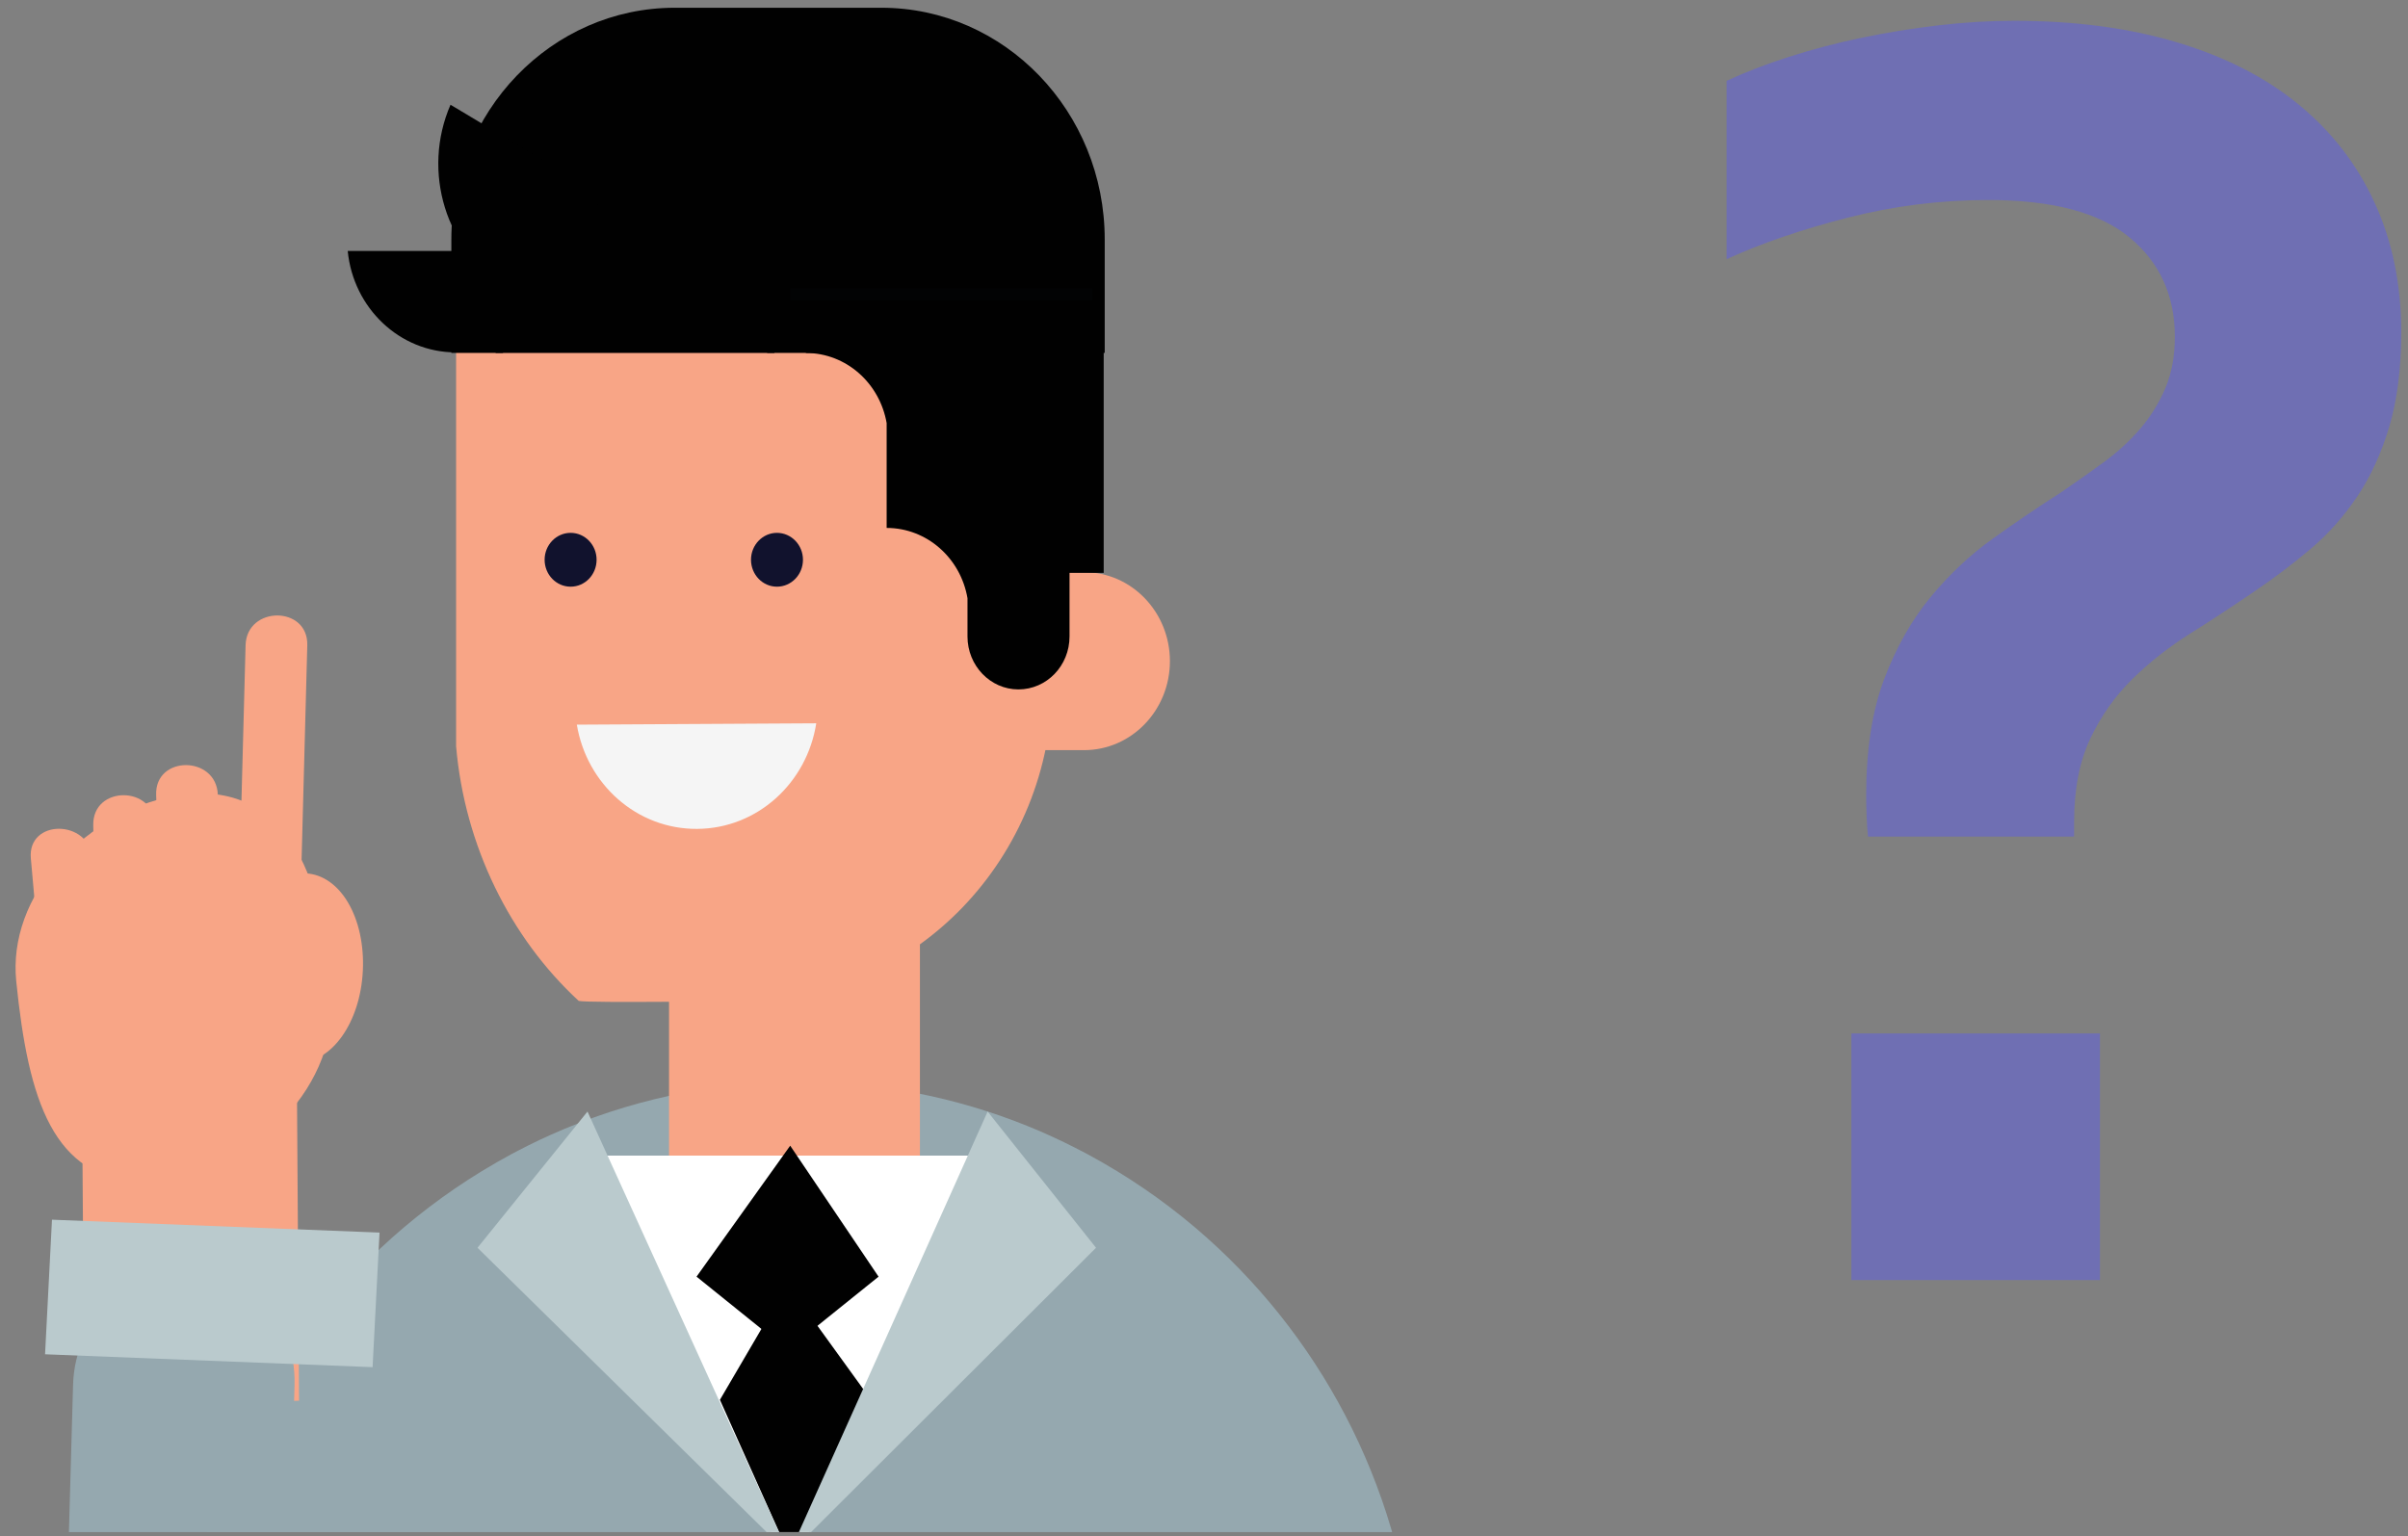 <?xml version="1.0" encoding="utf-8"?>
<!-- Generator: Adobe Illustrator 15.1.0, SVG Export Plug-In . SVG Version: 6.00 Build 0)  -->
<!DOCTYPE svg PUBLIC "-//W3C//DTD SVG 1.1//EN" "http://www.w3.org/Graphics/SVG/1.1/DTD/svg11.dtd">
<svg version="1.1" id="Layer_1" xmlns="http://www.w3.org/2000/svg" xmlns:xlink="http://www.w3.org/1999/xlink" x="0px" y="0px"
	 width="275px" height="175.5px" viewBox="0 3 275 175.5" enable-background="new 0 3 275 175.5" xml:space="preserve">
<rect x="0" y="3" width="275" height="175.5" fill="#808080" stroke="none"/>
<g>
	<rect x="-30" y="-25" fill="none" width="388" height="203"/>
	<path fill="#6F6FB3" d="M274.227,40.939c0,4.153-0.459,7.757-1.371,10.817c-0.916,3.062-2.147,5.736-3.695,8.021
		c-1.547,2.287-3.324,4.274-5.329,5.963s-4.101,3.271-6.278,4.749c-2.464,1.688-4.927,3.309-7.39,4.854
		c-2.461,1.548-4.679,3.289-6.647,5.224c-1.971,1.937-3.57,4.206-4.804,6.807c-1.229,2.604-1.844,5.771-1.844,9.499v1.688H213.33
		c-0.071-0.633-0.123-1.424-0.157-2.375c-0.034-0.949-0.053-1.705-0.053-2.269c0-5.277,0.687-9.727,2.058-13.351
		c1.372-3.623,3.133-6.736,5.277-9.339c2.145-2.602,4.521-4.837,7.125-6.702c2.604-1.863,5.171-3.605,7.704-5.224
		c1.758-1.196,3.428-2.375,5.012-3.535c1.584-1.162,2.974-2.444,4.17-3.852c1.195-1.408,2.146-2.955,2.849-4.645
		c0.705-1.687,1.057-3.623,1.057-5.804c0-4.712-1.727-8.496-5.174-11.346c-3.446-2.849-8.829-4.273-16.145-4.273
		c-5.419,0-10.748,0.67-15.99,2.005c-5.24,1.336-9.867,2.92-13.879,4.75V12.235c2.11-0.985,4.485-1.9,7.125-2.745
		c2.637-0.844,5.381-1.565,8.231-2.163c2.849-0.596,5.771-1.072,8.759-1.425c2.991-0.351,5.893-0.527,8.707-0.527
		c6.967,0,13.191,0.828,18.68,2.48c5.488,1.653,10.115,4.027,13.879,7.124s6.648,6.843,8.653,11.239
		C273.223,30.614,274.227,35.523,274.227,40.939z M211.432,121.042h28.391v28.177h-28.391V121.042z"/>
	<g>
		<defs>
			<rect id="SVGID_1_" x="-30" y="-25" width="388" height="203"/>
		</defs>
		<clipPath id="SVGID_2_">
			<use xlink:href="#SVGID_1_"  overflow="visible"/>
		</clipPath>
		<polyline clip-path="url(#SVGID_2_)" fill="#675F53" points="138.678,337.604 139.118,304.689 43.477,304.689 43.477,337.604 		
			"/>
	</g>
	<g>
		<defs>
			<rect id="SVGID_3_" x="-30" y="-25" width="388" height="203"/>
		</defs>
		<clipPath id="SVGID_4_">
			<use xlink:href="#SVGID_3_"  overflow="visible"/>
		</clipPath>
		<path clip-path="url(#SVGID_4_)" fill="#27383A" d="M113.812,340.307"/>
	</g>
	<g>
		<defs>
			<rect id="SVGID_5_" x="-30" y="-25" width="388" height="203"/>
		</defs>
		<clipPath id="SVGID_6_">
			<use xlink:href="#SVGID_5_"  overflow="visible"/>
		</clipPath>
		<path clip-path="url(#SVGID_6_)" fill="#95A8AF" d="M20.749,195.419v1.235h22.728v108.035h95.642v7.422h22.73V195.419h-0.059
			c-0.757-19.698-9.338-37.364-22.672-49.86c-3.53-3.306-7.39-6.248-11.528-8.77c-1.164-0.715-2.353-1.395-3.562-2.044
			c-0.005-0.003-0.023-0.007-0.03-0.015c-0.822-0.43-1.652-0.853-2.497-1.264c-0.456-0.22-0.919-0.443-1.385-0.65
			c-0.932-0.428-1.867-0.83-2.809-1.211c-8.053-3.244-16.823-5.035-26.012-5.035c-10.111,0-19.732,2.173-28.421,6.066
			c-0.865,0.383-1.708,0.784-2.555,1.209c-0.388,0.194-0.768,0.393-1.164,0.594c-0.263,0.137-0.498,0.262-0.757,0.398
			c-0.48,0.256-0.955,0.521-1.422,0.792c-0.108,0.058-0.194,0.104-0.294,0.165c-0.575,0.329-1.129,0.656-1.686,0.999
			c-4.128,2.524-7.99,5.463-11.521,8.771l0,0c-13.338,12.504-21.911,30.156-22.671,49.854H20.749L20.749,195.419z"/>
	</g>
	<g>
		<defs>
			<rect id="SVGID_7_" x="-30" y="-25" width="388" height="203"/>
		</defs>
		<clipPath id="SVGID_8_">
			<use xlink:href="#SVGID_7_"  overflow="visible"/>
		</clipPath>
		<g clip-path="url(#SVGID_8_)">
			<g>
				<path fill="#F8A586" d="M90.726,86.263c7.92,0,14.332,4.893,14.332,10.92v36.543v19.864l-28.653-9.7V97.184
					C76.404,91.156,82.826,86.263,90.726,86.263z"/>
			</g>
		</g>
	</g>
	<g>
		<defs>
			<rect id="SVGID_9_" x="-30" y="-25" width="388" height="203"/>
		</defs>
		<clipPath id="SVGID_10_">
			<use xlink:href="#SVGID_9_"  overflow="visible"/>
		</clipPath>
		<path clip-path="url(#SVGID_10_)" fill="#F8A586" d="M52.087,40.793v47.438c0.977,11.4,6.202,21.908,14.007,29.098
			c1.176,0.26,18.714,0.01,18.977,0.01c19.392,0,35.121-16.313,35.121-36.437v-40.11L52.087,40.793L52.087,40.793z"/>
	</g>
	<g>
		<defs>
			<rect id="SVGID_11_" x="-30" y="-25" width="388" height="203"/>
		</defs>
		<clipPath id="SVGID_12_">
			<use xlink:href="#SVGID_11_"  overflow="visible"/>
		</clipPath>
		<g clip-path="url(#SVGID_12_)">
			<g>
				<g>
					<path fill="#F8A586" d="M123.803,68.356c5.415,0,9.804,4.555,9.804,10.163c0,5.617-4.39,10.166-9.804,10.166h-15.944
						l0.583-20.329H123.803z"/>
				</g>
			</g>
		</g>
	</g>
	<g>
		<defs>
			<rect id="SVGID_13_" x="-30" y="-25" width="388" height="203"/>
		</defs>
		<clipPath id="SVGID_14_">
			<use xlink:href="#SVGID_13_"  overflow="visible"/>
		</clipPath>
		<path clip-path="url(#SVGID_14_)" fill="#010101" d="M126.012,33.873v6.139c0.001,0.076,0.027,0.15,0.034,0.23v28.192h-3.903
			v7.264c0,3.342-2.604,6.051-5.836,6.051c-3.208,0-5.817-2.709-5.817-6.051V71.33c-0.78-4.561-4.614-8.022-9.232-8.027V51.331
			c-0.787-4.548-4.604-8.007-9.224-8.013v-0.065H52.063c-6.43,0-11.718-5.075-12.352-11.586h16.022l4.392-17.378h38.241
			c9.123,0,17.206,4.559,22.273,11.587L126.012,33.873z"/>
	</g>
	<g>
		<defs>
			<rect id="SVGID_15_" x="-30" y="-25" width="388" height="203"/>
		</defs>
		<clipPath id="SVGID_16_">
			<use xlink:href="#SVGID_15_"  overflow="visible"/>
		</clipPath>
		<g clip-path="url(#SVGID_16_)">
			<path fill="#11122D" d="M65.166,70.014c1.641,0,2.966-1.372,2.966-3.079c0-1.691-1.325-3.07-2.966-3.07
				c-1.638,0-2.969,1.379-2.969,3.07C62.196,68.642,63.528,70.014,65.166,70.014z"/>
			<path fill="#11122D" d="M88.728,70.014c1.642,0,2.973-1.372,2.973-3.079c0-1.691-1.331-3.07-2.973-3.07
				c-1.628,0-2.962,1.379-2.962,3.07C85.766,68.642,87.1,70.014,88.728,70.014z"/>
		</g>
	</g>
	<g>
		<defs>
			<rect id="SVGID_17_" x="-30" y="-25" width="388" height="203"/>
		</defs>
		<clipPath id="SVGID_18_">
			<use xlink:href="#SVGID_17_"  overflow="visible"/>
		</clipPath>
		<rect x="56.602" y="36.299" clip-path="url(#SVGID_18_)" fill="#010101" width="31.844" height="7.015"/>
	</g>
	<g>
		<defs>
			<rect id="SVGID_19_" x="-30" y="-25" width="388" height="203"/>
		</defs>
		<clipPath id="SVGID_20_">
			<use xlink:href="#SVGID_19_"  overflow="visible"/>
		</clipPath>
		<path clip-path="url(#SVGID_20_)" fill="#010101" d="M126.162,30.358c0-14.619-11.426-26.473-25.51-26.473H77.061
			c-14.091,0-25.515,11.854-25.515,26.473v12.956h5.901v-4.859c0-7.619,5.951-13.794,13.294-13.794h3.575
			c7.345,0,13.296,6.175,13.296,13.794v4.859h38.55V30.358L126.162,30.358z"/>
	</g>
	<g>
		<defs>
			<rect id="SVGID_21_" x="-30" y="-25" width="388" height="203"/>
		</defs>
		<clipPath id="SVGID_22_">
			<use xlink:href="#SVGID_21_"  overflow="visible"/>
		</clipPath>
		
			<line clip-path="url(#SVGID_22_)" fill="none" stroke="#020304" stroke-width="1.365" x1="124.753" y1="36.639" x2="90.261" y2="36.639"/>
	</g>
	<g>
		<defs>
			<rect id="SVGID_23_" x="-30" y="-25" width="388" height="203"/>
		</defs>
		<clipPath id="SVGID_24_">
			<use xlink:href="#SVGID_23_"  overflow="visible"/>
		</clipPath>
		<path clip-path="url(#SVGID_24_)" fill="#010101" d="M57.967,35.913c-7.102-4.247-9.82-13.347-6.518-20.948l17.689,10.587
			L57.967,35.913z"/>
	</g>
	<g>
		<defs>
			<rect id="SVGID_25_" x="-30" y="-25" width="388" height="203"/>
		</defs>
		<clipPath id="SVGID_26_">
			<use xlink:href="#SVGID_25_"  overflow="visible"/>
		</clipPath>
		<polyline clip-path="url(#SVGID_26_)" fill="#F9AC8D" points="161.85,338.033 161.85,304.689 139.118,304.689 138.678,337.604 		
			"/>
	</g>
	<g>
		<defs>
			<rect id="SVGID_27_" x="-30" y="-25" width="388" height="203"/>
		</defs>
		<clipPath id="SVGID_28_">
			<use xlink:href="#SVGID_27_"  overflow="visible"/>
		</clipPath>
		<g clip-path="url(#SVGID_28_)">
			<g>
				<line fill="none" x1="40.726" y1="167.995" x2="21.563" y2="264.572"/>
			</g>
			<g>
				<g>
					<path fill="#95A8AF" d="M28.531,164.633c-6.388,32.192-12.776,64.385-19.165,96.577c-3.161,15.929,21.217,22.715,24.391,6.724
						c6.387-32.192,12.776-64.384,19.165-96.576C56.083,155.428,31.705,148.641,28.531,164.633L28.531,164.633z"/>
				</g>
			</g>
		</g>
	</g>
	<g>
		<defs>
			<rect id="SVGID_29_" x="-30" y="-25" width="388" height="203"/>
		</defs>
		<clipPath id="SVGID_30_">
			<use xlink:href="#SVGID_29_"  overflow="visible"/>
		</clipPath>
		<polygon clip-path="url(#SVGID_30_)" fill="#FFFFFF" points="90.106,182.531 90.106,182.531 113.812,135 68.83,135 		"/>
	</g>
	<g>
		<defs>
			<rect id="SVGID_31_" x="-30" y="-25" width="388" height="203"/>
		</defs>
		<clipPath id="SVGID_32_">
			<use xlink:href="#SVGID_31_"  overflow="visible"/>
		</clipPath>
		<polygon clip-path="url(#SVGID_32_)" fill="#010101" points="90.242,133.865 90.242,133.865 100.334,148.827 89.935,157.195 
			79.547,148.827 		"/>
	</g>
	<g>
		<defs>
			<rect id="SVGID_33_" x="-30" y="-25" width="388" height="203"/>
		</defs>
		<clipPath id="SVGID_34_">
			<use xlink:href="#SVGID_33_"  overflow="visible"/>
		</clipPath>
		<polygon clip-path="url(#SVGID_34_)" fill="#010101" points="82.216,162.896 90.106,180.518 99.129,162.421 89.935,149.708 		"/>
	</g>
	<g>
		<defs>
			<rect id="SVGID_35_" x="-30" y="-25" width="388" height="203"/>
		</defs>
		<clipPath id="SVGID_36_">
			<use xlink:href="#SVGID_35_"  overflow="visible"/>
		</clipPath>
		<polygon clip-path="url(#SVGID_36_)" fill="#BACACD" points="90.106,180.518 90.106,180.518 125.17,145.527 112.79,129.966 		"/>
	</g>
	<g>
		<defs>
			<rect id="SVGID_37_" x="-30" y="-25" width="388" height="203"/>
		</defs>
		<clipPath id="SVGID_38_">
			<use xlink:href="#SVGID_37_"  overflow="visible"/>
		</clipPath>
		<rect x="140" y="293" clip-path="url(#SVGID_38_)" fill="#BACACD" width="19" height="18"/>
	</g>
	<g>
		<g>
			<defs>
				<rect id="SVGID_39_" x="-30" y="-25" width="388" height="203"/>
			</defs>
			<clipPath id="SVGID_40_">
				<use xlink:href="#SVGID_39_"  overflow="visible"/>
			</clipPath>
			<polygon clip-path="url(#SVGID_40_)" fill="#BACACD" points="90.106,180.518 90.106,180.518 54.532,145.527 67.094,129.966 			
				"/>
		</g>
		<g>
			<defs>
				<rect id="SVGID_41_" x="-30" y="-25" width="388" height="203"/>
			</defs>
			<clipPath id="SVGID_42_">
				<use xlink:href="#SVGID_41_"  overflow="visible"/>
			</clipPath>
			<path clip-path="url(#SVGID_42_)" fill="#F8A586" d="M34.151,162.996l-0.261-38.9c-13.552,0.412-24.523,3.529-24.5,6.967
				l0.228,32.684L34.151,162.996z"/>
			<path clip-path="url(#SVGID_42_)" fill="#95A8AF" d="M30.463,273.896c1.058-37.556,2.115-75.108,3.173-112.664
				c0.459-16.319-24.834-16.275-25.293,0c-1.058,37.556-2.115,75.108-3.173,112.664C4.71,290.216,30.004,290.172,30.463,273.896z"/>
			<polygon clip-path="url(#SVGID_42_)" fill="#BACACD" points="5.146,157.693 42.551,159.164 43.343,143.792 5.936,142.32 			"/>
			<path clip-path="url(#SVGID_42_)" fill="#F8A586" d="M28.046,76.708c-0.226,8.511-0.452,17.022-0.678,25.532
				c-0.119,4.548,6.926,4.535,7.047,0c0.226-8.51,0.452-17.02,0.678-25.532C35.212,72.162,28.167,72.174,28.046,76.708z"/>
			<path clip-path="url(#SVGID_42_)" fill="#F8A586" d="M17.833,93.798c0.297,8.509,0.594,17.019,0.891,25.528
				c0.158,4.531,7.204,4.546,7.047,0c-0.298-8.51-0.595-17.02-0.891-25.528C24.721,89.267,17.675,89.252,17.833,93.798z"/>
			<path clip-path="url(#SVGID_42_)" fill="#F8A586" d="M3.522,101.048c0.62,6.952,1.24,13.904,1.859,20.854
				c0.4,4.488,7.45,4.527,7.046,0c-0.62-6.951-1.24-13.903-1.859-20.854C10.168,96.561,3.119,96.521,3.522,101.048z"/>
			<path clip-path="url(#SVGID_42_)" fill="#F8A586" d="M10.65,97.24c0.141,8.518,0.282,17.033,0.423,25.549
				c0.076,4.539,7.122,4.546,7.047,0c-0.141-8.516-0.283-17.031-0.423-25.549C17.621,92.702,10.575,92.695,10.65,97.24z"/>
			<path clip-path="url(#SVGID_42_)" fill="#F8A586" d="M2.754,114.995c1.338,13.226,3.968,21.688,13.411,22.159
				c9.449,0.479,21.655-8.938,20.793-20.448c-0.902-12.185-3.954-21.692-13.406-22.169C14.115,94.064,1.595,103.563,2.754,114.995z"
				/>
			<path clip-path="url(#SVGID_42_)" fill="#F8A586" d="M16.864,138.075L16.864,138.075c-0.25,0-0.499-0.007-0.745-0.019
				c-9.993-0.5-12.867-9.16-14.264-22.972c-0.482-4.763,1.282-9.631,4.968-13.711c4.449-4.92,11.13-8,16.774-7.739
				c11.298,0.569,13.551,13.402,14.261,23.004c0.369,4.916-1.527,9.883-5.337,13.989C28.26,135.223,22.26,138.075,16.864,138.075z
				 M22.871,95.424c-5.001,0-10.774,2.811-14.706,7.163c-3.34,3.694-4.942,8.069-4.511,12.317
				c1.333,13.189,3.816,20.912,12.557,21.348c5.006,0.268,10.939-2.49,14.987-6.852c3.464-3.734,5.189-8.219,4.859-12.625
				c-1.063-14.373-4.934-20.951-12.55-21.334C23.297,95.43,23.084,95.424,22.871,95.424z"/>
			<path clip-path="url(#SVGID_42_)" fill="#F8A586" d="M40.264,113.854c-0.269,5.319-3.122,9.498-6.37,9.334
				c-3.251-0.164-5.672-4.604-5.406-9.922c0.269-5.318,3.12-9.496,6.371-9.332C38.11,104.096,40.527,108.538,40.264,113.854z"/>
			<path clip-path="url(#SVGID_42_)" fill="#F8A586" d="M34.079,124.365l-0.244-0.006c-3.959-0.2-6.822-5.098-6.52-11.153
				c0.296-5.86,3.529-10.452,7.36-10.452l0.243,0.005c3.954,0.197,6.817,5.097,6.518,11.152
				C41.141,119.775,37.91,124.365,34.079,124.365z M34.798,106c-2.617,0-4.912,3.316-5.136,7.771
				c-0.229,4.58,1.737,8.336,4.292,8.465l0.125-0.108c2.492,0,4.788-3.374,5.012-7.832c0.227-4.582-1.738-8.297-4.289-8.297
				L34.798,106z"/>
		</g>
	</g>
	<g>
		<defs>
			<rect id="SVGID_43_" x="-30" y="-25" width="388" height="203"/>
		</defs>
		<clipPath id="SVGID_44_">
			<use xlink:href="#SVGID_43_"  overflow="visible"/>
		</clipPath>
		<g clip-path="url(#SVGID_44_)">
			<path fill="#F5F5F5" d="M65.876,85.774c1.129,6.792,6.841,11.951,13.74,11.906c6.89-0.043,12.541-5.262,13.602-12.061
				L65.876,85.774z"/>
		</g>
	</g>
</g>
</svg>
